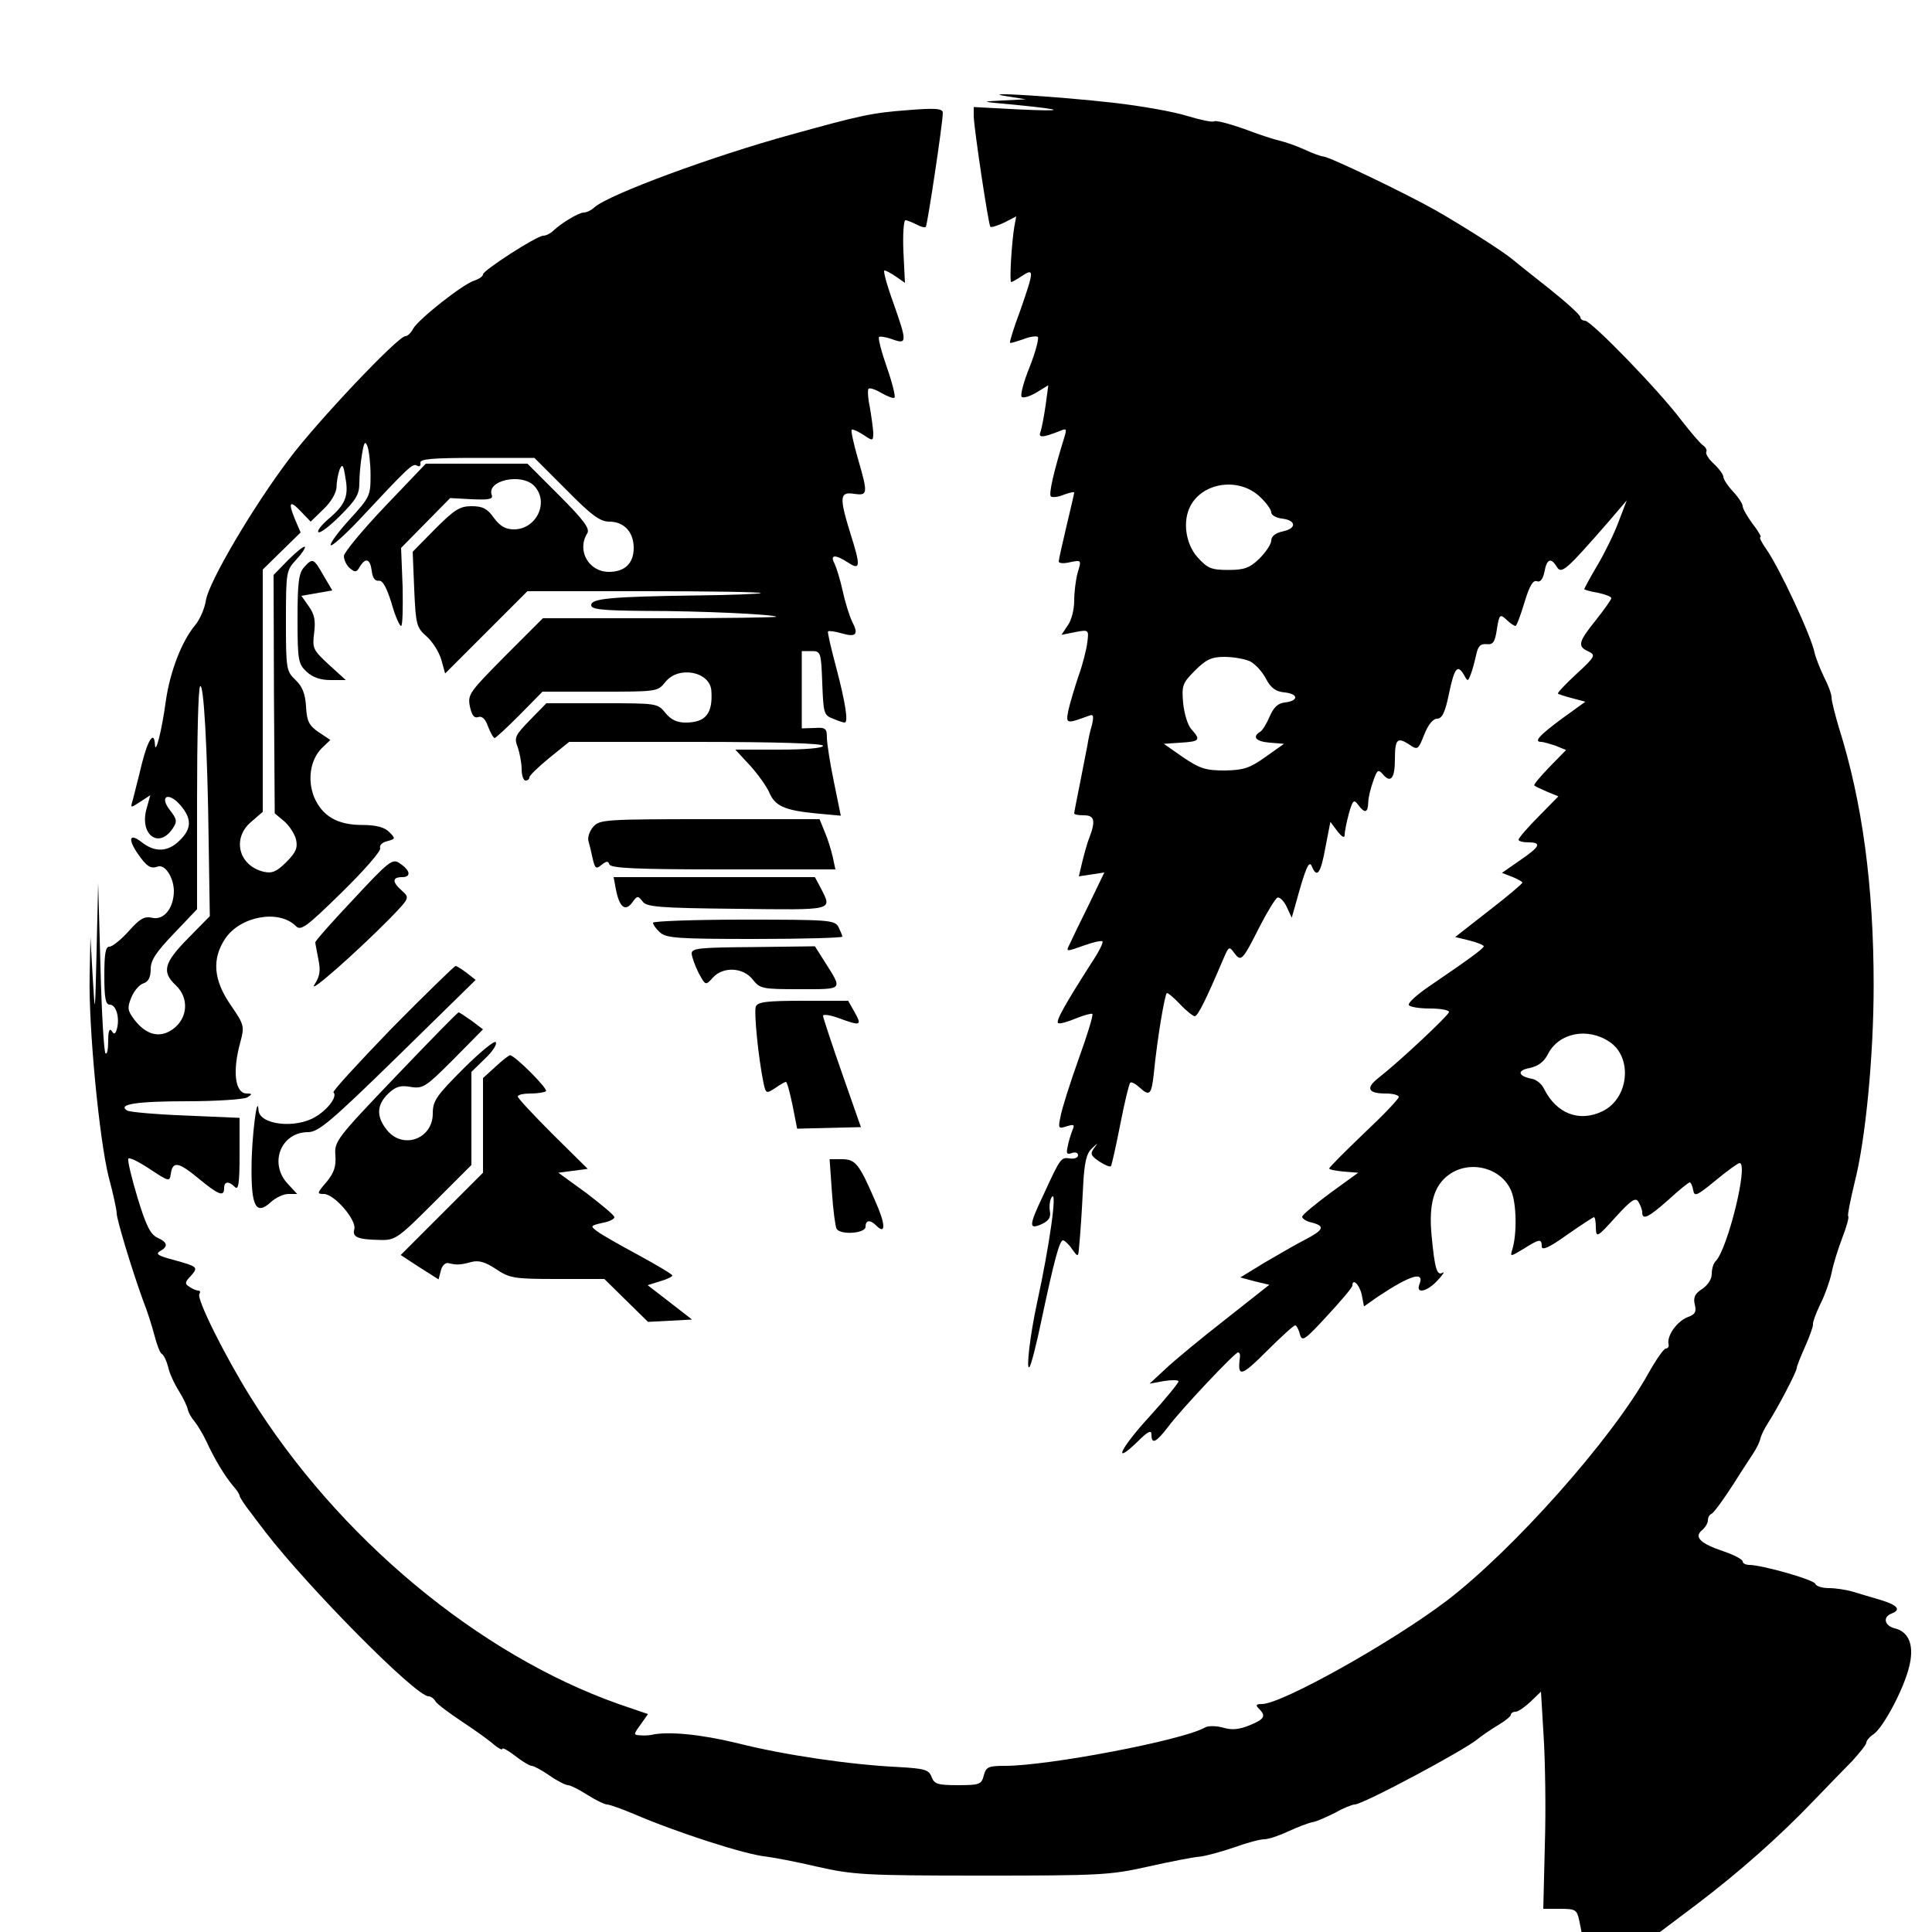 <?xml version="1.0" standalone="no"?>
<!DOCTYPE svg PUBLIC "-//W3C//DTD SVG 20010904//EN"
 "http://www.w3.org/TR/2001/REC-SVG-20010904/DTD/svg10.dtd">
<svg version="1.0" xmlns="http://www.w3.org/2000/svg"
 width="500pt" height="500pt" viewBox="0 0 500 500"
 preserveAspectRatio="xMidYMid meet">
<g transform="translate(0,500) scale(0.1,-0.1)"
fill="#000000" stroke="none">
<path d="M2605 4751 l50 -8 -60 -3 c-59 -3 -58 -3 30 -11 132 -13 136 -18 8
-12 l-113 6 0 -24 c1 -34 38 -280 43 -286 3 -2 19 3 36 11 l31 16 -5 -27 c-7
-42 -13 -143 -8 -143 2 0 15 7 28 16 32 21 31 13 -4 -88 -17 -45 -29 -84 -27
-85 1 -2 16 3 34 9 17 7 34 9 38 6 3 -4 -6 -39 -21 -77 -16 -39 -25 -74 -21
-78 4 -4 21 1 38 11 l31 19 -7 -52 c-4 -28 -10 -59 -13 -68 -7 -17 5 -16 51 2
16 7 17 5 11 -15 -28 -90 -42 -151 -35 -155 5 -3 20 -1 34 5 14 5 26 8 26 5 0
-2 -9 -41 -20 -87 -11 -46 -20 -87 -20 -91 0 -5 13 -6 29 -2 30 6 30 6 20 -27
-5 -18 -9 -51 -9 -73 0 -22 -7 -51 -17 -64 l-16 -24 35 7 c36 7 36 6 32 -26
-2 -18 -12 -58 -23 -88 -10 -30 -22 -70 -26 -88 -7 -36 -6 -36 54 -14 11 4 12
-1 7 -24 -5 -16 -10 -40 -12 -54 -3 -14 -11 -57 -19 -97 -8 -40 -15 -75 -15
-78 0 -3 11 -5 25 -5 27 0 31 -13 15 -56 -6 -14 -14 -44 -19 -64 l-9 -38 33 5
33 5 -40 -83 c-23 -46 -45 -92 -49 -101 -11 -22 -12 -22 39 -4 22 8 42 12 45
10 3 -3 -9 -27 -27 -54 -69 -108 -96 -155 -87 -158 5 -2 26 4 47 13 20 8 39
13 41 11 3 -2 -13 -55 -36 -118 -22 -62 -43 -128 -46 -146 -7 -32 -6 -34 15
-27 20 6 22 5 15 -11 -4 -11 -10 -29 -12 -42 -4 -17 -2 -21 11 -16 9 3 16 1
16 -6 0 -6 -10 -10 -21 -8 -23 3 -24 3 -68 -93 -39 -82 -39 -92 -5 -77 19 9
24 18 21 34 -2 13 0 29 5 36 15 21 -6 -126 -38 -273 -18 -83 -29 -176 -20
-167 4 3 18 57 31 120 33 156 47 208 56 208 4 0 15 -10 23 -22 15 -21 16 -21
18 -3 5 55 7 87 11 163 3 64 9 88 23 100 17 16 17 16 5 0 -10 -14 -8 -19 14
-34 14 -9 28 -15 30 -12 2 2 13 51 24 107 11 57 23 106 26 109 3 3 14 -3 25
-13 25 -23 30 -18 36 36 9 93 29 209 34 209 4 0 19 -13 35 -30 16 -17 33 -30
37 -30 8 0 30 45 73 146 15 35 16 36 29 18 18 -24 21 -21 66 68 20 39 41 73
46 75 6 2 17 -9 24 -24 l13 -28 10 35 c26 95 35 115 42 98 13 -32 23 -19 35
48 l13 67 18 -24 c13 -16 19 -19 19 -9 0 8 5 33 11 55 10 35 13 37 24 22 17
-23 25 -21 26 6 0 12 6 37 13 56 10 29 13 31 25 17 20 -24 31 -10 31 38 0 53
6 59 36 40 23 -16 24 -15 40 25 10 26 23 41 33 41 13 0 21 16 31 65 14 67 22
77 39 48 9 -17 10 -17 17 1 4 10 10 32 14 50 5 24 11 30 27 29 17 -2 22 5 27
39 6 38 8 40 25 24 9 -9 20 -16 23 -16 3 0 13 27 23 60 13 43 22 59 32 56 9
-4 16 5 20 24 6 34 17 38 32 13 12 -20 25 -8 134 117 l47 55 -21 -55 c-11 -30
-36 -81 -55 -113 -19 -32 -34 -60 -34 -62 0 -1 16 -6 35 -9 19 -4 35 -10 35
-14 0 -4 -18 -29 -40 -57 -46 -57 -48 -68 -19 -81 19 -9 18 -13 -31 -58 -28
-26 -50 -49 -48 -51 2 -2 18 -7 37 -12 l34 -9 -61 -44 c-58 -43 -74 -60 -53
-60 5 0 22 -5 37 -10 l27 -11 -43 -44 c-24 -25 -42 -46 -39 -48 2 -2 17 -9 33
-16 l29 -12 -51 -52 c-29 -29 -52 -56 -52 -60 0 -4 11 -7 25 -7 36 0 31 -11
-22 -47 l-46 -32 26 -10 c15 -6 27 -13 27 -15 0 -3 -39 -36 -87 -73 l-87 -68
37 -9 c20 -5 37 -12 37 -15 -1 -6 -39 -34 -142 -104 -32 -22 -55 -43 -52 -48
3 -5 27 -9 55 -9 27 0 49 -4 49 -9 0 -8 -128 -128 -183 -171 -33 -26 -27 -40
19 -40 19 0 34 -4 34 -9 0 -5 -40 -47 -90 -94 -49 -47 -90 -88 -90 -91 0 -3
17 -6 37 -8 l38 -3 -73 -53 c-39 -29 -72 -56 -72 -61 0 -5 11 -12 25 -15 35
-9 31 -19 -17 -44 -24 -12 -71 -40 -106 -60 l-62 -38 37 -10 38 -9 -114 -90
c-63 -49 -133 -107 -155 -128 l-41 -38 38 7 c20 3 37 3 37 -1 0 -4 -34 -46
-76 -92 -76 -83 -96 -128 -29 -63 26 26 35 30 35 17 0 -26 12 -20 42 19 34 46
174 194 182 194 4 0 6 -6 5 -12 -7 -53 2 -52 69 15 37 37 70 67 74 67 3 0 9
-10 12 -23 6 -20 12 -16 71 48 36 39 65 73 65 78 0 20 18 3 24 -23 l6 -31 37
26 c86 57 121 66 106 30 -9 -25 22 -17 48 12 13 14 19 23 12 19 -14 -8 -20 10
-28 96 -8 82 6 130 45 158 54 39 136 18 161 -42 14 -33 15 -112 3 -151 -6 -20
-6 -20 29 1 41 26 47 27 47 6 0 -11 19 -3 65 30 36 25 68 46 70 46 3 0 5 -12
5 -27 1 -27 3 -26 51 27 40 44 52 52 59 40 5 -8 10 -21 10 -27 0 -22 16 -14
68 32 27 25 52 45 55 45 3 0 7 -9 9 -20 3 -18 9 -15 58 25 30 25 58 45 62 45
24 0 -31 -223 -62 -254 -6 -6 -10 -20 -10 -33 0 -13 -10 -29 -25 -39 -19 -12
-23 -22 -19 -40 5 -19 1 -26 -19 -33 -27 -11 -53 -47 -49 -69 2 -6 -1 -12 -7
-12 -5 0 -26 -30 -46 -66 -95 -170 -348 -454 -520 -586 -142 -108 -428 -268
-479 -268 -16 0 -17 -3 -8 -12 19 -19 15 -27 -24 -43 -27 -11 -46 -13 -69 -6
-18 5 -39 5 -47 0 -58 -33 -405 -99 -517 -99 -44 0 -49 -3 -55 -25 -6 -23 -11
-25 -67 -25 -52 0 -61 3 -68 21 -7 19 -17 22 -87 26 -124 6 -295 31 -417 62
-95 23 -180 31 -222 21 -5 -1 -18 -2 -28 -1 -18 1 -18 2 1 28 l19 27 -76 26
c-362 128 -726 430 -953 795 -66 106 -140 254 -132 266 3 5 2 9 -3 9 -4 0 -15
4 -23 10 -12 7 -12 12 4 28 20 23 18 24 -47 42 -38 10 -45 15 -33 22 22 12 20
23 -7 35 -18 9 -29 31 -51 103 -15 50 -26 95 -24 101 2 5 26 -7 55 -26 50 -33
52 -34 55 -13 5 34 20 31 72 -12 52 -43 66 -48 66 -25 0 18 12 19 28 3 9 -9
12 9 12 83 l0 96 -140 6 c-77 3 -145 9 -151 13 -26 16 24 24 156 24 77 0 147
5 155 10 13 8 13 10 -1 10 -31 0 -38 57 -17 133 11 41 10 45 -25 96 -45 65
-49 120 -14 172 39 58 138 76 182 33 13 -14 26 -5 119 86 58 57 102 107 100
115 -3 7 5 15 18 18 22 6 22 7 5 24 -12 12 -33 18 -70 18 -64 0 -103 23 -124
72 -18 45 -10 97 20 127 l22 21 -30 20 c-25 17 -31 28 -33 67 -2 33 -10 52
-27 68 -24 23 -25 28 -25 154 0 127 1 130 27 158 14 15 24 30 22 33 -3 2 -22
-13 -43 -34 l-38 -39 1 -309 2 -308 24 -20 c13 -11 27 -32 31 -47 5 -22 0 -34
-25 -59 -25 -25 -37 -30 -59 -25 -65 16 -82 87 -32 129 l30 26 0 313 0 314 49
48 49 48 -15 35 c-18 44 -13 50 17 18 l24 -25 33 32 c20 19 33 42 34 57 0 15
4 35 8 46 7 16 10 12 15 -22 9 -48 -1 -70 -45 -107 -17 -15 -29 -30 -25 -33 4
-4 29 15 56 42 41 41 50 55 50 85 0 19 3 53 7 75 5 31 8 35 14 20 4 -11 8 -45
8 -75 0 -53 -2 -57 -54 -114 -30 -33 -52 -63 -49 -67 2 -4 35 25 72 64 129
138 140 149 151 142 7 -4 10 -1 9 7 -2 10 28 13 146 13 l149 0 82 -82 c66 -67
88 -83 112 -83 38 0 63 -27 63 -68 0 -40 -23 -62 -64 -62 -53 0 -84 56 -56
100 7 12 -9 34 -73 98 l-82 82 -131 0 -132 0 -106 -111 c-58 -61 -106 -119
-106 -128 0 -10 7 -25 16 -32 13 -11 17 -10 25 4 15 25 27 21 31 -10 2 -18 8
-27 18 -26 10 2 20 -16 33 -57 9 -33 21 -60 25 -60 4 0 5 46 4 101 l-4 101 64
65 63 64 56 -3 c42 -2 55 0 52 10 -16 39 78 59 110 24 39 -42 5 -112 -53 -112
-21 0 -36 8 -52 30 -17 24 -29 30 -58 30 -30 0 -44 -9 -94 -59 l-58 -59 4 -97
c4 -92 6 -99 32 -122 15 -13 32 -40 38 -60 l10 -36 107 107 106 106 304 0
c168 0 302 -2 300 -5 -3 -2 -77 -5 -164 -6 -225 -3 -275 -8 -275 -25 0 -11 26
-14 138 -15 148 0 334 -9 341 -15 2 -2 -133 -4 -300 -4 l-304 0 -98 -98 c-92
-93 -97 -99 -91 -130 5 -23 11 -31 21 -28 10 4 19 -4 26 -24 6 -16 14 -30 17
-30 3 0 32 27 65 60 l59 60 149 0 c147 0 149 0 169 25 34 43 116 27 119 -23 4
-59 -15 -82 -67 -82 -23 0 -38 8 -52 25 -20 25 -22 25 -164 25 l-144 0 -42
-43 c-39 -40 -42 -46 -32 -71 5 -15 10 -41 10 -57 0 -16 5 -29 10 -29 6 0 10
4 10 8 0 5 23 27 51 50 l52 42 328 0 c213 0 329 -4 329 -10 0 -6 -44 -10 -113
-10 l-114 0 38 -41 c20 -22 42 -53 49 -68 15 -37 40 -48 121 -56 l65 -6 -18
88 c-10 48 -18 100 -18 114 0 24 -4 27 -32 25 l-33 -1 0 100 0 100 25 0 c24 0
25 -2 28 -83 3 -78 4 -83 28 -92 14 -6 27 -10 30 -10 10 0 2 51 -21 139 -14
52 -24 95 -22 97 2 2 18 0 35 -5 38 -11 45 -3 27 31 -7 15 -18 50 -24 78 -6
28 -16 60 -21 71 -13 24 1 25 35 3 32 -21 33 -10 5 78 -28 91 -27 106 10 100
36 -5 37 -1 10 92 -11 38 -18 71 -16 74 2 2 16 -4 30 -13 25 -17 26 -17 26 6
-1 13 -5 43 -9 66 -5 23 -6 45 -3 47 3 3 18 -2 33 -11 16 -9 31 -15 34 -12 3
3 -6 39 -20 79 -14 40 -23 75 -20 78 2 2 18 0 34 -6 39 -14 39 -8 2 97 -16 44
-26 81 -22 81 4 0 17 -7 30 -16 l23 -16 -4 81 c-2 45 1 81 5 81 5 0 17 -5 29
-11 11 -6 22 -9 24 -6 4 4 44 269 44 295 0 11 -18 13 -90 7 -94 -7 -121 -13
-305 -64 -200 -55 -466 -153 -506 -187 -8 -8 -21 -14 -28 -14 -13 0 -58 -27
-79 -47 -7 -7 -19 -13 -26 -13 -17 0 -156 -90 -156 -100 0 -5 -10 -12 -22 -16
-30 -9 -145 -100 -159 -125 -5 -10 -14 -19 -20 -19 -19 0 -229 -222 -300 -317
-94 -124 -208 -318 -216 -366 -3 -21 -16 -51 -28 -65 -35 -42 -65 -120 -76
-197 -10 -75 -27 -141 -28 -112 -2 37 -18 14 -34 -50 -9 -38 -20 -79 -23 -92
-7 -23 -7 -23 19 -6 l26 17 -10 -36 c-18 -66 32 -104 68 -50 12 18 11 24 -7
47 -29 37 -4 49 27 13 30 -35 29 -61 -2 -91 -30 -30 -64 -32 -99 -4 -31 24
-36 8 -9 -31 22 -32 33 -39 50 -33 19 8 42 -26 43 -62 0 -45 -26 -78 -57 -70
-19 4 -31 -2 -60 -35 -20 -22 -42 -40 -50 -40 -10 0 -13 -19 -13 -75 0 -57 3
-75 14 -75 16 0 26 -32 19 -61 -4 -16 -8 -17 -14 -7 -6 8 -9 -1 -9 -26 0 -22
-3 -36 -7 -32 -4 4 -10 105 -13 224 l-6 217 -4 -175 c-4 -169 -4 -172 -10 -70
l-6 105 -2 -100 c-3 -136 25 -423 49 -520 12 -44 21 -87 21 -95 0 -16 39 -145
68 -225 11 -27 24 -69 30 -92 6 -23 14 -45 19 -47 5 -3 12 -18 16 -33 3 -16
16 -44 28 -63 12 -19 22 -41 23 -48 2 -8 9 -21 17 -30 8 -10 22 -33 31 -52 22
-48 48 -90 68 -114 10 -11 18 -23 18 -27 0 -3 13 -24 30 -45 16 -22 33 -43 37
-49 113 -146 389 -425 422 -425 6 0 14 -6 18 -13 4 -7 35 -30 68 -52 33 -22
70 -48 82 -59 13 -11 23 -16 23 -12 0 4 15 -4 33 -18 19 -15 38 -26 43 -26 5
0 26 -11 46 -25 20 -14 42 -25 48 -25 6 0 28 -11 50 -25 22 -14 45 -25 51 -25
6 0 37 -11 68 -24 114 -49 291 -106 345 -111 17 -2 76 -13 131 -26 93 -21 124
-23 425 -23 304 0 332 1 430 23 58 13 119 25 135 26 17 2 57 13 89 24 33 12
67 21 78 21 10 0 38 9 61 20 24 11 52 22 63 24 12 2 38 14 60 25 21 12 44 21
50 21 21 0 287 142 319 170 11 9 35 25 53 36 17 10 32 22 32 26 0 4 5 8 12 8
7 0 24 12 39 26 l27 26 7 -117 c4 -65 6 -191 3 -281 l-4 -164 43 0 c40 0 44
-2 50 -30 l6 -30 101 0 102 0 97 73 c109 83 211 173 300 266 34 35 79 82 100
103 20 22 37 43 37 48 0 5 8 15 19 22 25 18 76 113 91 171 15 56 2 94 -37 103
-26 7 -31 29 -8 38 26 10 16 22 -27 35 -24 7 -57 17 -74 22 -17 5 -44 9 -61 9
-17 0 -33 5 -35 11 -4 11 -135 48 -170 49 -10 0 -18 4 -18 9 0 5 -22 17 -49
26 -60 20 -78 37 -56 55 8 7 15 18 15 25 0 8 4 15 9 17 7 3 38 46 76 107 6 9
19 29 30 46 11 16 20 35 21 43 2 7 10 25 20 40 24 37 74 132 74 142 0 4 10 29
22 56 12 27 21 53 20 57 -1 4 7 27 18 50 12 23 25 60 30 82 4 22 17 63 28 92
11 28 18 54 15 56 -2 3 6 42 17 88 28 109 49 327 49 509 0 256 -29 474 -90
667 -10 34 -19 69 -19 78 0 9 -9 33 -20 54 -10 21 -21 49 -24 62 -8 42 -91
220 -125 268 -12 17 -19 31 -15 31 3 0 -5 15 -20 34 -14 19 -26 40 -26 46 0 6
-11 23 -25 38 -14 15 -25 32 -25 38 0 6 -11 21 -25 34 -13 12 -22 26 -19 31 2
4 -1 11 -8 16 -7 4 -33 35 -58 67 -58 77 -232 256 -248 256 -6 0 -12 4 -12 9
0 6 -37 39 -82 75 -46 36 -88 70 -94 75 -25 21 -129 87 -199 127 -80 45 -274
138 -290 139 -5 0 -28 8 -49 18 -22 10 -51 20 -65 23 -14 3 -56 17 -93 31 -37
13 -71 22 -76 19 -5 -3 -36 4 -70 14 -34 11 -120 26 -190 34 -140 16 -361 30
-277 17z m656 -1037 c16 -15 29 -33 29 -40 0 -7 12 -14 27 -16 37 -4 40 -25 4
-33 -20 -4 -31 -13 -31 -24 0 -9 -14 -30 -31 -47 -25 -24 -39 -29 -80 -29 -44
0 -54 4 -80 33 -31 35 -39 94 -18 133 33 62 127 74 180 23z m-27 -425 c13 -6
32 -26 42 -45 13 -25 26 -34 49 -36 36 -4 36 -22 0 -26 -18 -2 -29 -13 -39
-36 -8 -19 -19 -37 -25 -40 -21 -13 -11 -25 25 -28 l37 -3 -48 -34 c-41 -29
-56 -34 -105 -35 -50 0 -65 5 -108 34 l-50 35 44 3 c49 3 52 7 28 34 -10 10
-19 40 -22 68 -4 46 -2 52 31 85 28 28 42 35 76 35 22 0 51 -5 65 -11z m-2694
-467 l3 -193 -56 -57 c-63 -64 -69 -87 -32 -122 35 -33 31 -85 -7 -113 -34
-25 -70 -16 -101 25 -17 23 -18 30 -7 57 7 17 21 33 31 36 13 4 19 16 19 37 0
23 14 44 60 92 l60 63 0 285 c0 156 3 288 8 292 9 10 19 -158 22 -402z m3625
-518 c61 -40 51 -147 -18 -180 -60 -29 -119 -6 -151 58 -6 13 -20 24 -31 26
-37 7 -40 22 -6 28 22 5 37 16 47 36 28 55 102 70 159 32z"/>
<path d="M787 3532 c-14 -15 -17 -41 -17 -134 0 -107 2 -116 23 -136 16 -15
36 -22 63 -22 l39 0 -44 40 c-41 38 -43 42 -38 82 4 32 1 48 -14 69 l-19 27
40 7 40 7 -23 39 c-25 44 -28 46 -50 21z"/>
<path d="M1536 2861 c-10 -11 -16 -28 -13 -38 3 -10 8 -31 11 -46 6 -25 9 -27
23 -15 13 10 17 10 20 1 4 -10 72 -13 295 -13 l290 0 -7 33 c-4 17 -13 47 -21
65 l-13 32 -284 0 c-268 0 -285 -1 -301 -19z"/>
<path d="M915 2673 c-55 -58 -100 -109 -99 -112 0 -3 4 -23 8 -44 6 -29 4 -43
-10 -65 -19 -29 106 81 194 170 52 54 53 54 32 73 -26 23 -25 35 1 35 24 0 21
18 -7 36 -18 13 -28 5 -119 -93z"/>
<path d="M1594 2698 c9 -46 24 -58 42 -34 13 18 15 19 27 3 10 -14 41 -17 245
-19 252 -3 246 -5 217 52 l-16 30 -261 0 -260 0 6 -32z"/>
<path d="M1690 2612 c0 -5 8 -16 18 -25 16 -15 48 -17 245 -17 125 0 227 3
227 6 0 3 -5 14 -10 25 -10 18 -24 19 -245 19 -129 0 -235 -4 -235 -8z"/>
<path d="M1790 2532 c1 -10 9 -32 18 -50 18 -33 18 -33 37 -12 26 29 78 27
103 -5 19 -24 25 -25 122 -25 114 0 111 -3 65 70 l-26 41 -159 -2 c-142 -1
-160 -3 -160 -17z"/>
<path d="M1015 2340 c-86 -89 -155 -164 -152 -167 11 -10 -14 -44 -46 -63 -52
-32 -146 -21 -148 17 -3 47 -18 -72 -18 -148 -1 -102 12 -125 50 -90 13 12 33
21 45 21 l23 0 -24 26 c-50 53 -18 134 52 134 27 0 59 27 233 197 l201 197
-23 18 c-13 10 -26 18 -29 18 -3 0 -77 -72 -164 -160z"/>
<path d="M1956 2395 c-5 -14 6 -129 20 -198 6 -27 7 -28 30 -13 13 9 25 16 28
16 3 0 10 -27 17 -60 l12 -61 83 2 82 2 -49 140 c-27 77 -49 144 -49 148 0 5
19 2 41 -6 57 -21 60 -19 41 15 l-17 30 -116 0 c-96 0 -118 -3 -123 -15z"/>
<path d="M1024 2214 c-153 -160 -159 -168 -156 -204 2 -28 -3 -45 -23 -69 -25
-29 -25 -31 -7 -31 27 0 85 -67 79 -91 -6 -21 9 -27 68 -28 38 -1 46 5 138 97
l97 97 0 120 0 121 35 34 c19 18 32 37 28 43 -3 5 -41 -26 -84 -69 -70 -70
-79 -83 -79 -116 0 -66 -78 -94 -119 -42 -28 35 -26 65 4 94 19 18 32 22 58
17 32 -5 39 0 111 72 l76 77 -29 22 c-17 12 -32 22 -34 22 -3 0 -76 -75 -163
-166z"/>
<path d="M1283 2240 l-33 -30 0 -122 0 -123 -107 -107 -106 -106 49 -32 49
-31 6 23 c3 13 12 21 20 19 20 -5 30 -5 59 3 19 5 36 0 63 -18 36 -24 46 -26
160 -26 l121 0 57 -56 56 -55 57 3 57 3 -58 45 -57 44 32 10 c18 5 32 12 32
15 0 3 -40 27 -88 53 -48 26 -96 53 -106 61 -19 14 -18 15 12 22 18 3 32 10
32 15 0 5 -33 32 -72 62 l-73 53 38 5 38 5 -91 90 c-49 49 -90 93 -90 97 0 5
15 8 33 8 19 0 36 3 40 6 6 6 -81 93 -93 93 -3 0 -20 -13 -37 -29z"/>
<path d="M2153 1915 c3 -47 9 -90 12 -95 10 -17 75 -12 75 5 0 18 12 19 28 3
25 -25 24 4 -3 64 -42 97 -51 108 -87 108 l-31 0 6 -85z"/>
</g>
</svg>

